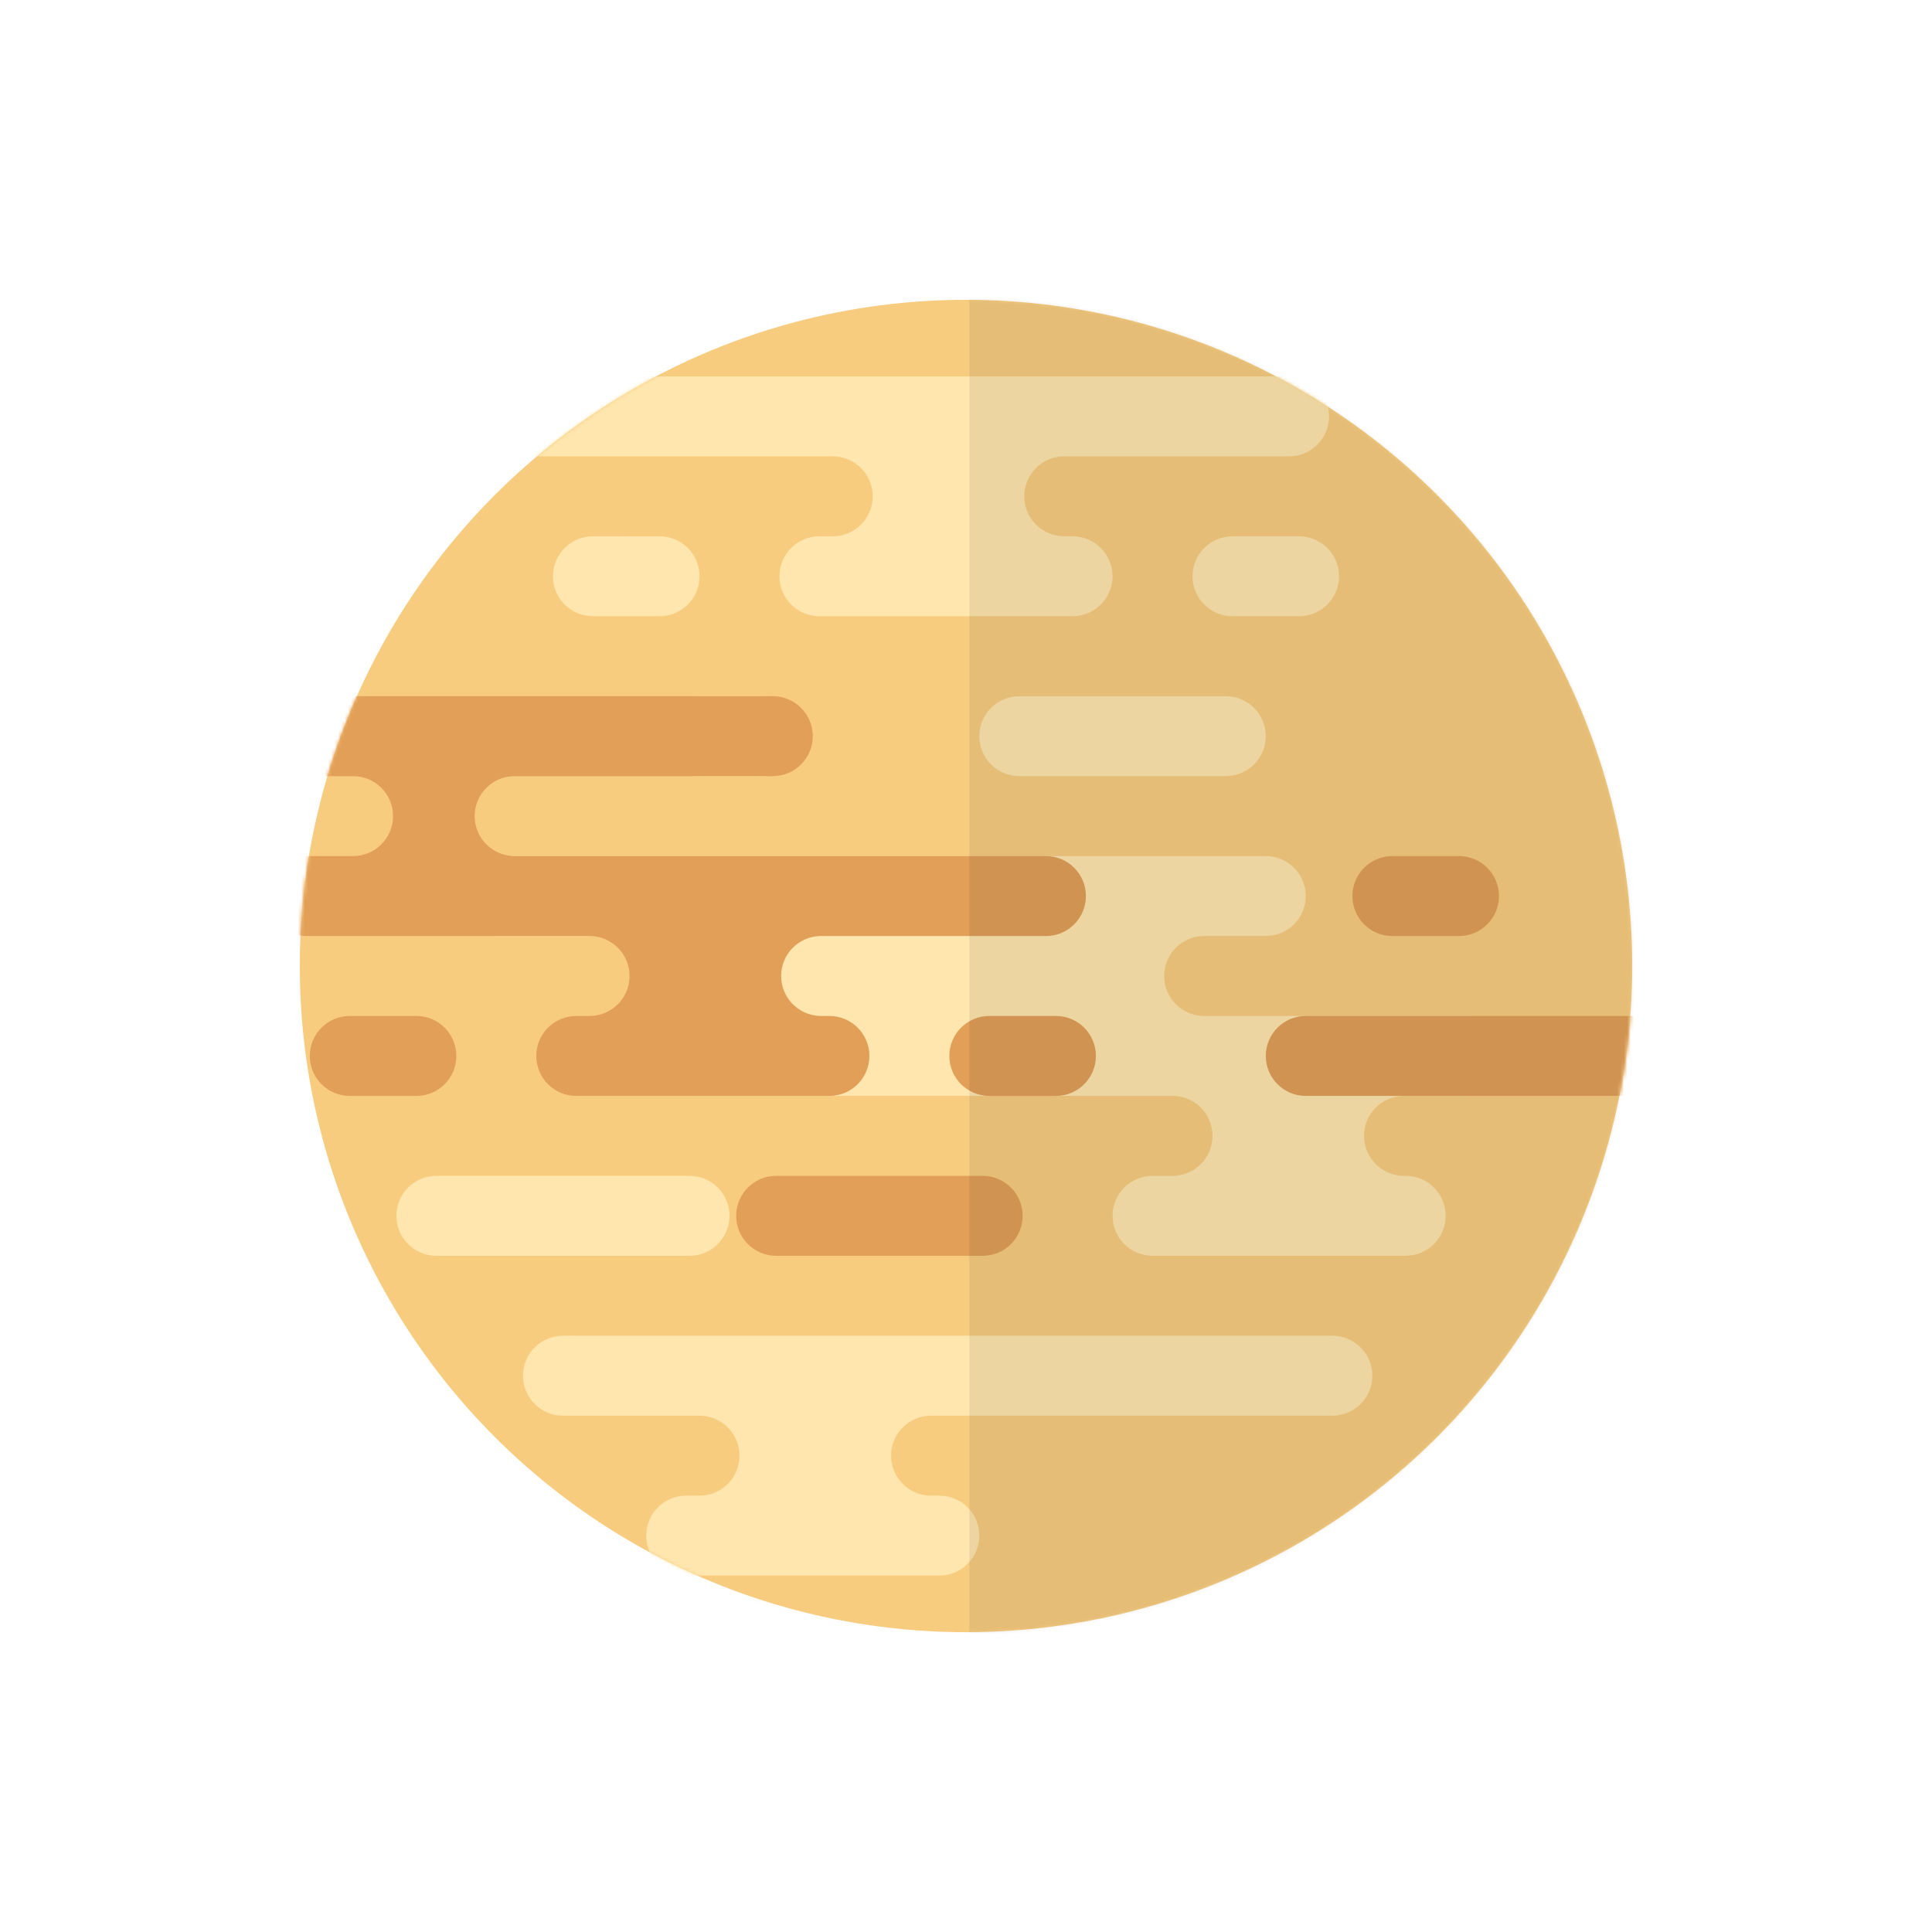 <?xml version="1.0" encoding="UTF-8" standalone="no"?>
<svg
   width="580"
   height="580"
   viewBox="0 0 580 580"
   fill="none"
   version="1.1"
   id="svg25"
   sodipodi:docname="2.svg"
   inkscape:version="1.1.2 (b8e25be833, 2022-02-05)"
   inkscape:export-filename="C:\Users\micha\Desktop\REACTgitHUB\cosmos\src\assets\planet-pict\full\2.png"
   inkscape:export-xdpi="300"
   inkscape:export-ydpi="300"
   xmlns:inkscape="http://www.inkscape.org/namespaces/inkscape"
   xmlns:sodipodi="http://sodipodi.sourceforge.net/DTD/sodipodi-0.dtd"
   xmlns="http://www.w3.org/2000/svg"
   xmlns:svg="http://www.w3.org/2000/svg">
  <defs
     id="defs29" />
  <sodipodi:namedview
     id="namedview27"
     pagecolor="#ffffff"
     bordercolor="#999999"
     borderopacity="1"
     inkscape:pageshadow="0"
     inkscape:pageopacity="0"
     inkscape:pagecheckerboard="0"
     showgrid="false"
     inkscape:zoom="0.63551222"
     inkscape:cx="246.25805"
     inkscape:cy="344.60392"
     inkscape:window-width="1920"
     inkscape:window-height="1137"
     inkscape:window-x="-8"
     inkscape:window-y="-8"
     inkscape:window-maximized="1"
     inkscape:current-layer="svg25" />
  <mask
     id="mask0_0_11782"
     maskUnits="userSpaceOnUse"
     x="0"
     y="0"
     width="400"
     height="400">
    <circle
       cx="200"
       cy="200"
       r="200"
       fill="#ffffff"
       id="circle4" />
  </mask>
  <mask
     id="mask1_0_11782"
     maskUnits="userSpaceOnUse"
     x="0"
     y="0"
     width="400"
     height="400">
    <circle
       cx="200"
       cy="200"
       r="200"
       fill="#ffffff"
       id="circle11" />
  </mask>
  <mask
     id="mask2_0_11782"
     maskUnits="userSpaceOnUse"
     x="0"
     y="0"
     width="400"
     height="400">
    <circle
       cx="200"
       cy="200"
       r="200"
       fill="#ffffff"
       id="circle18" />
  </mask>
  <g
     id="g853"
     transform="translate(90,90)">
    <circle
       cx="200"
       cy="200"
       r="200"
       fill="#f7cc7f"
       id="circle2" />
    <g
       mask="url(#mask0_0_11782)"
       id="g9">
      <path
         fill-rule="evenodd"
         clip-rule="evenodd"
         d="m 309,35 c 0,-6.627 -5.373,-12 -12,-12 H 40 c -6.627,0 -12,5.373 -12,12 0,6.627 5.373,12 12,12 h 120 c 6.627,0 12,5.373 12,12 0,6.627 -5.373,12 -12,12 h -4 c -6.627,0 -12,5.373 -12,12 0,6.627 5.373,12 12,12 h 76 c 6.627,0 12,-5.373 12,-12 0,-6.627 -5.373,-12 -12,-12 h -3 l -0.001,-0.01 C 222.604,70.727 217.5,65.46 217.5,59 c 0,-6.46 5.104,-11.727 11.499,-11.99 L 229,47 h 68 c 6.627,0 12,-5.373 12,-12 z m -19,96 c 0,-6.627 -5.373,-12 -12,-12 h -62 c -6.627,0 -12,5.373 -12,12 0,6.627 5.373,12 12,12 h 62 c 6.627,0 12,-5.373 12,-12 z M -9.5,167 c 6.627,0 12,5.373 12,12 0,6.627 -5.373,12 -12,12 h -44 c -6.627,0 -12,-5.373 -12,-12 0,-6.627 5.373,-12 12,-12 z M 302,179 c 0,-6.627 -5.373,-12 -12,-12 H 59 c -6.627,0 -12,5.373 -12,12 0,6.627 5.373,12 12,12 h 70 c 6.627,0 12,5.373 12,12 0,6.627 -5.373,12 -12,12 h -9 c -6.627,0 -12,5.373 -12,12 0,6.627 5.373,12 12,12 h 142 c 6.627,0 12,5.373 12,12 0,6.627 -5.373,12 -12,12 h -6 c -6.627,0 -12,5.373 -12,12 0,6.627 5.373,12 12,12 h 76 c 6.627,0 12,-5.373 12,-12 0,-6.627 -5.373,-12 -12,-12 h -1 l -10e-4,-0.01 C 324.604,262.727 319.5,257.46 319.5,251 c 0,-6.46 5.104,-11.727 11.499,-11.99 L 331,239 h 20 c 6.627,0 12,-5.373 12,-12 0,-6.627 -5.373,-12 -12,-12 h -80 v -0.01 c -6.395,-0.263 -11.5,-5.53 -11.5,-11.99 0,-6.46 5.105,-11.727 11.5,-11.99 V 191 h 19 c 6.627,0 12,-5.373 12,-12 z m 20,144 c 0,-6.627 -5.373,-12 -12,-12 H 79 c -6.627,0 -12,5.373 -12,12 0,6.627 5.373,12 12,12 h 41 c 6.627,0 12,5.373 12,12 0,6.627 -5.373,12 -12,12 h -4 c -6.627,0 -12,5.373 -12,12 0,6.627 5.373,12 12,12 h 76 c 6.627,0 12,-5.373 12,-12 0,-6.627 -5.373,-12 -12,-12 h -3 l -0.001,-0.01 C 182.604,358.727 177.5,353.46 177.5,347 c 0,-6.46 5.104,-11.727 11.499,-11.99 L 189,335 h 121 c 6.627,0 12,-5.373 12,-12 z M 117,263 c 6.627,0 12,5.373 12,12 0,6.627 -5.373,12 -12,12 H 41 c -6.627,0 -12,-5.373 -12,-12 0,-6.627 5.373,-12 12,-12 z m 338,-36 c 0,-6.627 -5.373,-12 -12,-12 h -41 c -6.627,0 -12,5.373 -12,12 0,6.627 5.373,12 12,12 h 41 c 6.627,0 12,-5.373 12,-12 z M 139,119 c 6.627,0 12,5.373 12,12 0,6.627 -5.373,12 -12,12 h -20 c -6.627,0 -12,-5.373 -12,-12 0,-6.627 5.373,-12 12,-12 z M 300,71 c 6.627,0 12,5.373 12,12 0,6.627 -5.373,12 -12,12 h -20 c -6.627,0 -12,-5.373 -12,-12 0,-6.627 5.373,-12 12,-12 z M 120,83 c 0,-6.627 -5.373,-12 -12,-12 H 88 c -6.627,0 -12,5.373 -12,12 0,6.627 5.373,12 12,12 h 20 c 6.627,0 12,-5.373 12,-12 z"
         fill="#ffe6ae"
         id="path7" />
    </g>
    <g
       mask="url(#mask1_0_11782)"
       id="g16">
      <path
         fill-rule="evenodd"
         clip-rule="evenodd"
         d="m 87,191 c 6.627,0 12,5.373 12,12 0,6.627 -5.373,12 -12,12 h -4 c -6.627,0 -12,5.373 -12,12 0,6.627 5.373,12 12,12 h 76 c 6.627,0 12,-5.373 12,-12 0,-6.627 -5.373,-12 -12,-12 h -3 l -0.001,-0.01 C 149.604,214.727 144.5,209.46 144.5,203 c 0,-6.46 5.104,-11.727 11.499,-11.99 L 156,191 h 68 c 6.627,0 12,-5.373 12,-12 0,-6.627 -5.373,-12 -12,-12 H 64 l 4e-4,-0.01 C 57.605,166.728 52.5,161.46 52.5,155 c 0,-6.46 5.105,-11.728 11.5,-11.99 L 64,143 h 78 c 6.627,0 12,-5.373 12,-12 0,-6.627 -5.373,-12 -12,-12 H -14 c -6.627,0 -12,5.373 -12,12 0,6.627 5.373,12 12,12 h 30 c 6.627,0 12,5.373 12,12 0,6.627 -5.373,12 -12,12 H 2 c -6.627,0 -12,5.373 -12,12 0,6.627 5.373,12 12,12 z m 130,84 c 0,-6.627 -5.373,-12 -12,-12 h -62 c -6.627,0 -12,5.373 -12,12 0,6.627 5.373,12 12,12 h 62 c 6.627,0 12,-5.373 12,-12 z m 10,-60 c 6.627,0 12,5.373 12,12 0,6.627 -5.373,12 -12,12 h -20 c -6.627,0 -12,-5.373 -12,-12 0,-6.627 5.373,-12 12,-12 z m 188,12 c 0,-6.627 -5.373,-12 -12,-12 H 302 c -6.627,0 -12,5.373 -12,12 0,6.627 5.373,12 12,12 h 101 c 6.627,0 12,-5.373 12,-12 z M 35,215 c 6.627,0 12,5.373 12,12 0,6.627 -5.373,12 -12,12 H 15 C 8.373,239 3,233.627 3,227 3,220.373 8.373,215 15,215 Z m 325,-36 c 0,-6.627 -5.373,-12 -12,-12 h -20 c -6.627,0 -12,5.373 -12,12 0,6.627 5.373,12 12,12 h 20 c 6.627,0 12,-5.373 12,-12 z"
         fill="#e29f58"
         id="path14" />
    </g>
    <g
       mask="url(#mask2_0_11782)"
       id="g23">
      <rect
         opacity="0.078"
         x="201"
         y="-25"
         width="225"
         height="450"
         fill="#000000"
         id="rect21" />
    </g>
  </g>
</svg>
